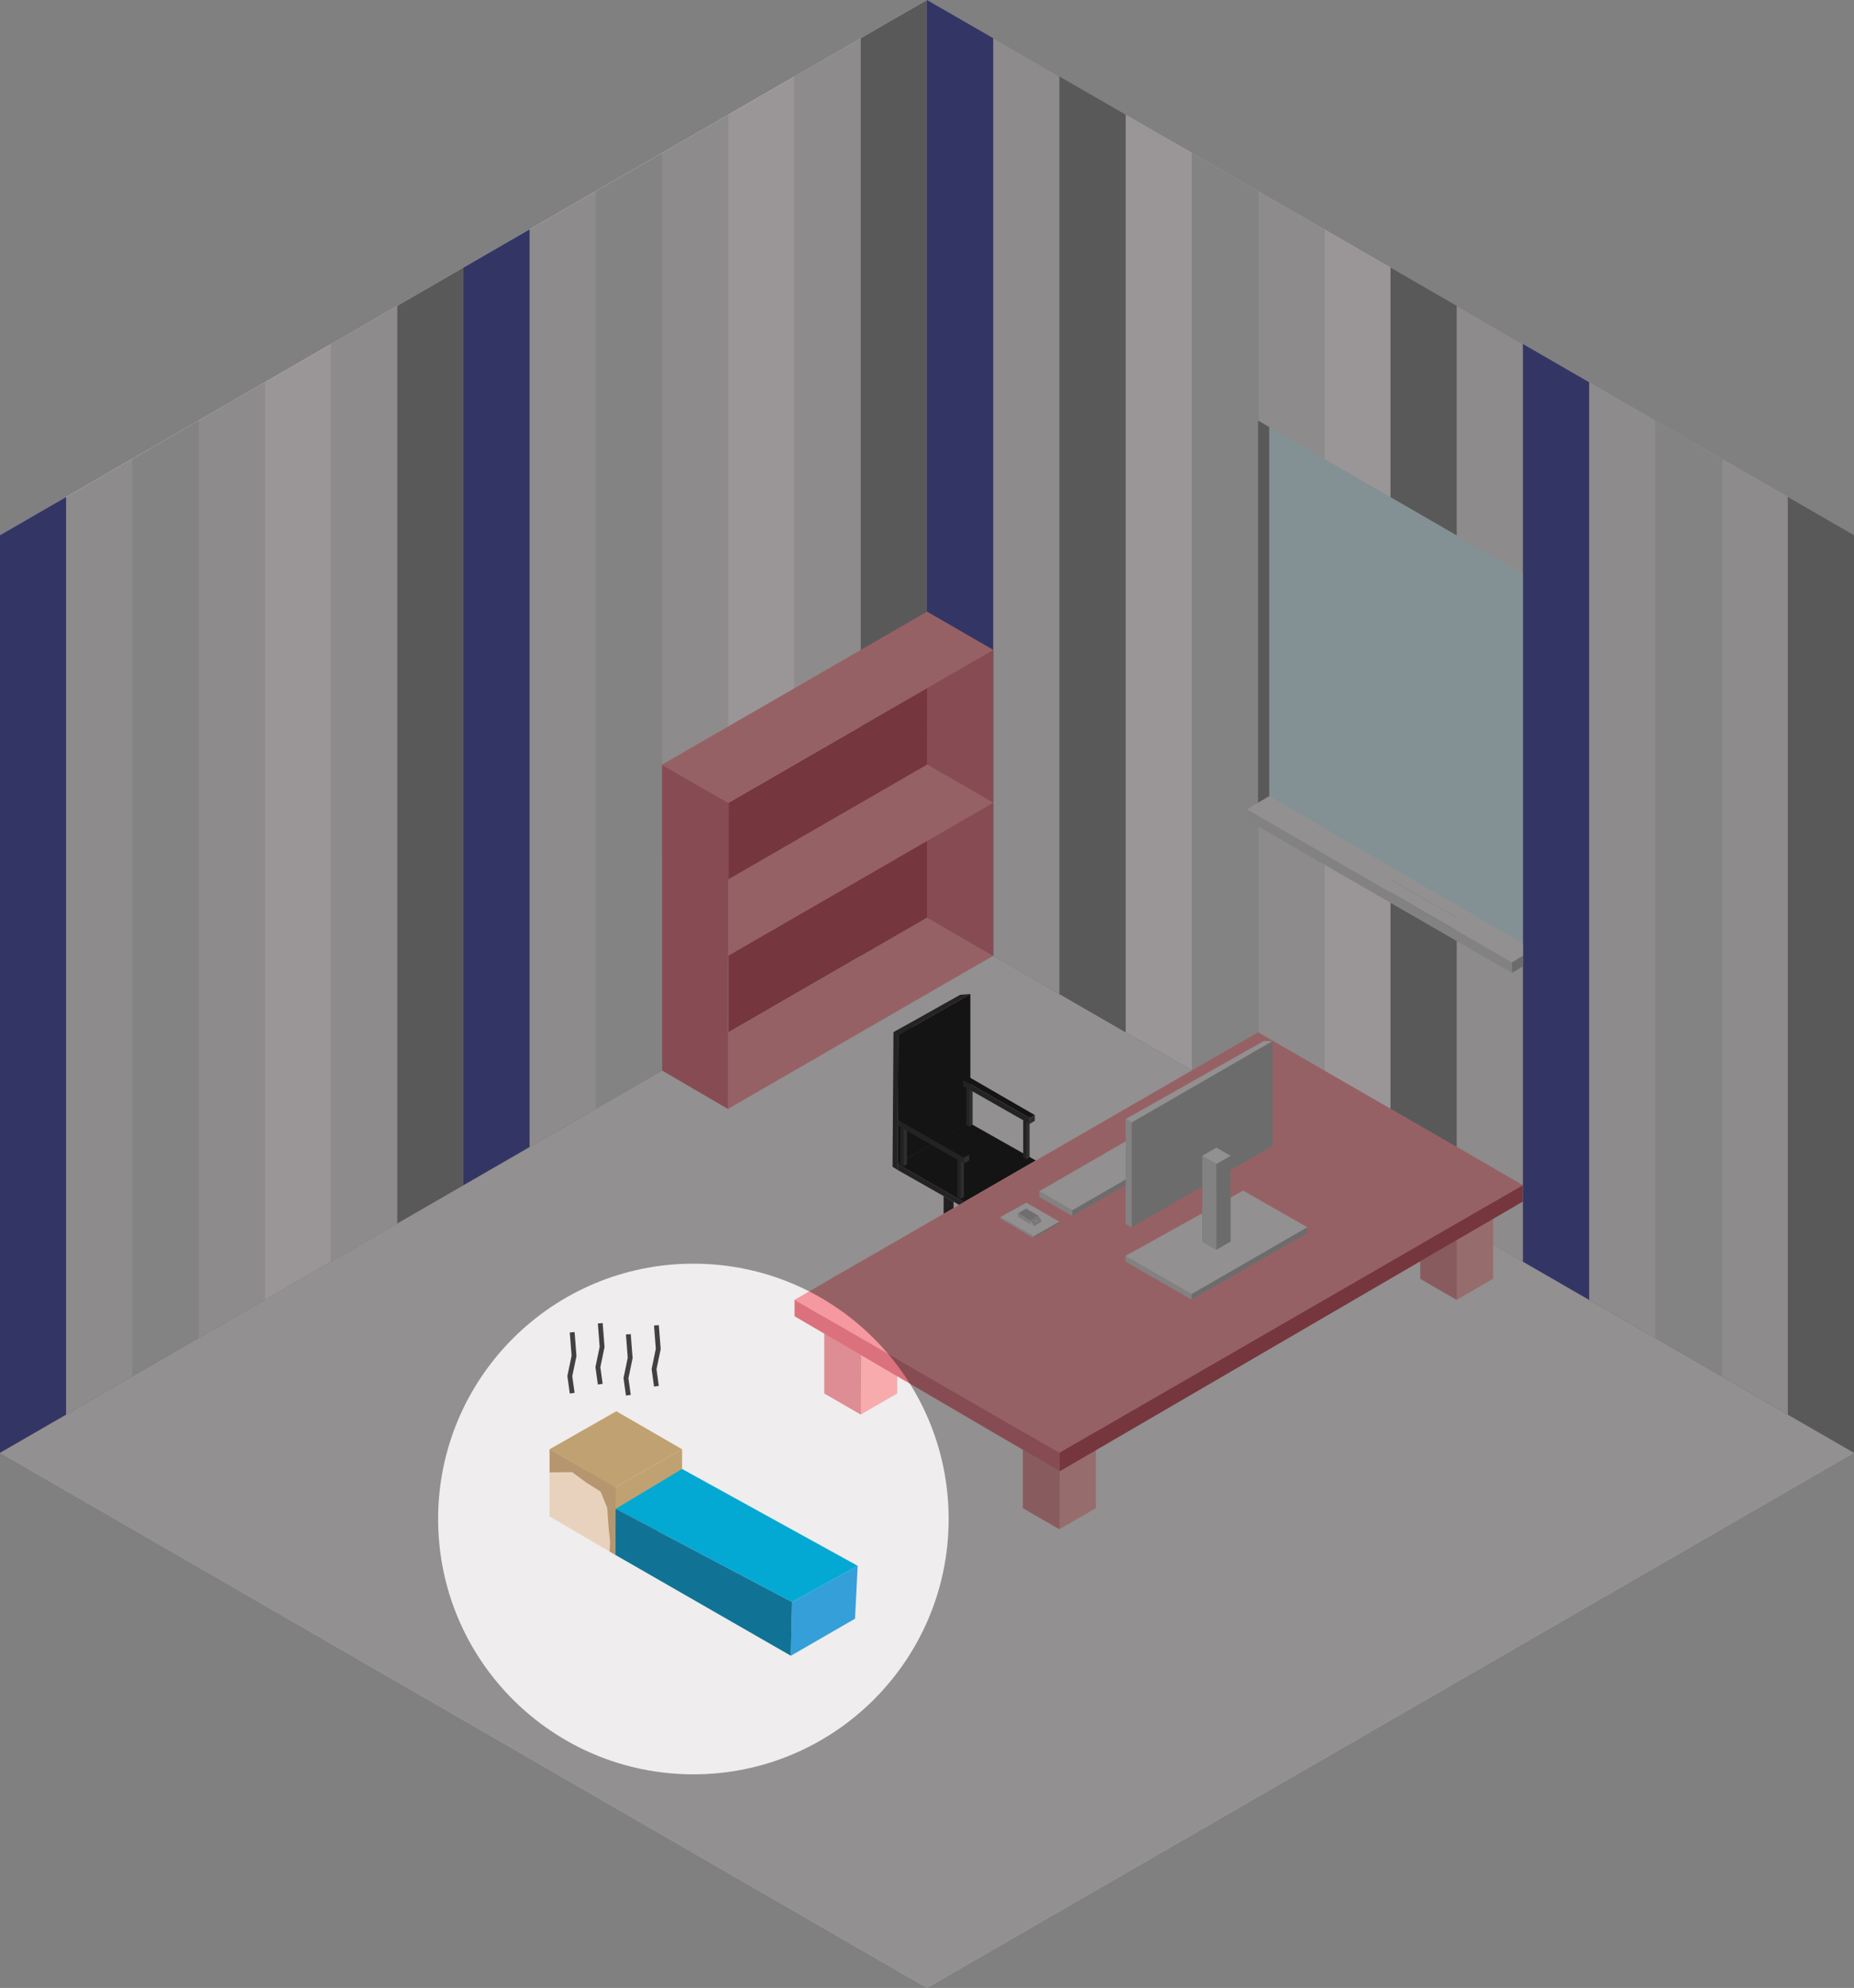 <?xml version="1.0" encoding="UTF-8"?>
<svg id="Layer_2" data-name="Layer 2" xmlns="http://www.w3.org/2000/svg" viewBox="0 0 383.64 411.25">
  <rect x="0" y="0" width="383.64" height="411.25" fill="#808080" stroke="none"/>
  <defs>
    <style>
      .cls-1 {
        fill: #f5989f;
      }

      .cls-2 {
        fill: #f8abad;
      }

      .cls-3 {
        fill: #e9d2bd;
      }

      .cls-4 {
        fill: #e5e5e5;
      }

      .cls-5 {
        fill: #e5e4e3;
      }

      .cls-6 {
        fill: #efeded;
      }

      .cls-7 {
        fill: #fdf7fa;
      }

      .cls-8 {
        fill: #b5966f;
      }

      .cls-9 {
        fill: #c1bfbf;
      }

      .cls-10 {
        fill: #bc4858;
      }

      .cls-11 {
        fill: #bcbcbc;
      }

      .cls-12 {
        fill: #b0aeae;
      }

      .cls-13 {
        fill: #ababab;
      }

      .cls-14 {
        fill: #c0a171;
      }

      .cls-15 {
        fill: #cccccb;
      }

      .cls-16 {
        fill: #d2d2d1;
      }

      .cls-17 {
        fill: #d6d6d6;
      }

      .cls-18 {
        fill: #d3eef6;
      }

      .cls-19 {
        fill: #d3d3d3;
      }

      .cls-20 {
        fill: #db717d;
      }

      .cls-21 {
        fill: #dd8d93;
      }

      .cls-22 {
        fill: #107396;
      }

      .cls-23, .cls-24 {
        fill: #231f20;
      }

      .cls-25 {
        fill: #0b0b0b;
      }

      .cls-26 {
        fill: #41489e;
      }

      .cls-27 {
        fill: #04a9d3;
      }

      .cls-28 {
        fill: #359fd9;
      }

      .cls-29 {
        fill: #898989;
      }

      .cls-30 {
        fill: #262626;
      }

      .cls-31 {
        fill: #3a3a3a;
      }

      .cls-32 {
        fill: none;
        stroke: #414042;
        stroke-miterlimit: 10;
      }

      .cls-24 {
        opacity: .45;
      }
    </style>
  </defs>
  <g id="Grid">
    <polygon class="cls-6" points="0 300.53 191.82 411.25 383.64 300.53 191.82 189.81 0 300.53"/>
    <polygon class="cls-25" points="185.75 240.83 200.79 232.15 200.79 205.63 185.88 214.12 185.75 240.83"/>
    <path class="cls-16" d="M0,300.53V110.72C63.94,73.81,127.88,36.91,191.82,0V189.81L0,300.53Z"/>
    <path class="cls-25" d="M199.46,248.66c-4.57-2.61-9.15-5.22-13.72-7.84,4.91-2.86,9.81-5.72,14.72-8.59,4.63,2.61,9.25,5.22,13.88,7.84-4.96,2.86-9.92,5.72-14.88,8.59Z"/>
    <g>
      <path class="cls-2" d="M170.58,288.27v-22.93c2.51-1.45,5.03-2.9,7.54-4.35l7.54,4.36c0,7.64,0,15.28,0,22.92-2.51,1.45-5.03,2.9-7.54,4.35-2.51-1.45-5.03-2.9-7.54-4.35Z"/>
      <path class="cls-21" d="M178.12,292.62l-7.54-4.35v-12.37c2.54,1.48,5.07,2.97,7.61,4.45-.02,4.09-.05,8.18-.07,12.27Z"/>
    </g>
    <path class="cls-11" d="M383.64,300.53c-.58-63.33-1.15-126.65-1.73-189.98C318.54,73.7,255.18,36.85,191.82,0V189.81l191.82,110.72Z"/>
    <polygon class="cls-29" points="383.64 300.53 369.93 292.62 369.93 102.81 383.64 110.72 383.64 300.53"/>
    <polygon class="cls-5" points="369.93 292.62 356.23 284.71 356.23 94.9 369.93 102.81 369.93 292.62"/>
    <polygon class="cls-17" points="356.23 284.71 342.53 276.81 342.53 87 356.23 94.9 356.23 284.71"/>
    <polygon class="cls-5" points="342.53 276.81 328.83 268.9 328.83 79.09 342.53 87 342.53 276.81"/>
    <polygon class="cls-26" points="328.83 268.9 315.13 260.99 315.13 71.18 328.83 79.09 328.83 268.9"/>
    <polygon class="cls-5" points="315.09 260.99 301.38 253.08 301.39 63.27 315.09 71.18 315.09 260.99"/>
    <polygon class="cls-29" points="301.43 253.08 287.73 245.17 287.73 55.36 301.43 63.27 301.43 253.08"/>
    <polygon class="cls-7" points="287.73 245.17 274.03 237.26 274.03 47.45 287.73 55.36 287.73 245.17"/>
    <polygon class="cls-5" points="274.03 237.26 260.32 229.35 260.32 39.54 274.03 47.45 274.03 237.26"/>
    <polygon class="cls-17" points="260.32 229.35 246.62 221.44 246.62 31.63 260.32 39.54 260.32 229.35"/>
    <polygon class="cls-7" points="246.62 221.44 232.92 213.54 232.92 23.73 246.62 31.63 246.62 221.44"/>
    <polygon class="cls-29" points="232.92 213.54 219.22 205.63 219.22 15.82 232.92 23.73 232.92 213.54"/>
    <polygon class="cls-5" points="219.18 205.63 205.48 197.72 205.48 7.91 219.18 15.82 219.18 205.63"/>
    <polygon class="cls-26" points="205.52 197.72 191.82 189.81 191.82 0 205.52 7.91 205.52 197.72"/>
    <g>
      <path class="cls-2" d="M293.89,264.54v-22.93c2.51-1.45,5.03-2.9,7.54-4.35l7.54,4.36c0,7.64,0,15.28,0,22.92-2.51,1.45-5.03,2.9-7.54,4.35-2.51-1.45-5.03-2.9-7.54-4.35Z"/>
      <path class="cls-21" d="M301.43,268.9l-7.54-4.35v-3.61c2.51-1.46,5.03-2.93,7.54-4.39v12.36Z"/>
    </g>
    <g>
      <path class="cls-2" d="M211.68,312v-22.93c2.51-1.45,5.03-2.9,7.54-4.35l7.54,4.36c0,7.64,0,15.28,0,22.92-2.51,1.45-5.03,2.9-7.54,4.35-2.51-1.45-5.03-2.9-7.54-4.35Z"/>
      <path class="cls-21" d="M219.22,316.35l-7.54-4.35v-12.07c2.53,1.48,5.07,2.96,7.6,4.44-.02,3.99-.04,7.99-.06,11.98Z"/>
    </g>
    <g>
      <polygon class="cls-1" points="164.42 268.9 219.22 300.53 315.13 245.17 260.32 213.54 164.42 268.9"/>
      <path class="cls-20" d="M164.42,268.9v3.4c18.29,10.69,36.58,21.38,54.86,32.07-.02-1.28-.04-2.56-.06-3.84l-54.81-31.64Z"/>
      <polygon class="cls-10" points="315.13 245.17 315.13 248.56 219.28 304.37 219.22 300.53 315.13 245.17"/>
    </g>
    <g>
      <path class="cls-6" d="M221.89,250.4l27.4-15.82c-2.28-1.32-4.56-2.64-6.84-3.96-9.14,5.27-18.27,10.55-27.41,15.82,2.28,1.32,4.57,2.64,6.85,3.95Z"/>
      <path class="cls-19" d="M215.04,246.44c.01,.39,.02,.79,.03,1.18,2.27,1.31,4.54,2.62,6.8,3.93,0-.38,0-.77,.01-1.15l-6.85-3.95Z"/>
      <path class="cls-13" d="M249.3,234.58c0,.38,0,.77,0,1.15-9.14,5.27-18.28,10.55-27.42,15.82,0-.38,0-.77,.01-1.15l27.4-15.82Z"/>
    </g>
    <g>
      <g>
        <path class="cls-19" d="M232.89,259.81c.01,.39,.02,.79,.03,1.18,4.55,2.62,9.1,5.25,13.65,7.87,0-.38,0-.76,.01-1.14-4.57-2.64-9.13-5.28-13.7-7.91Z"/>
        <path class="cls-6" d="M257.25,246.3c-8.12,4.5-16.24,9-24.36,13.51,4.57,2.64,9.13,5.28,13.7,7.91,7.98-4.61,15.96-9.21,23.95-13.82-4.43-2.53-8.86-5.07-13.29-7.6Z"/>
        <path class="cls-13" d="M270.53,253.9c-.01,.4-.03,.81-.04,1.21-7.97,4.58-15.94,9.17-23.92,13.75v-1.14c8-4.61,15.98-9.21,23.96-13.82Z"/>
      </g>
      <g>
        <polygon class="cls-13" points="234.18 253.9 234.18 232.2 263.32 215.37 263.32 237.08 234.18 253.9"/>
        <polygon class="cls-19" points="232.93 253.2 234.18 253.9 234.18 232.2 232.93 231.5 232.93 253.2"/>
        <polygon class="cls-6" points="232.93 231.5 261.49 215.37 263.32 215.37 234.18 232.2 232.93 231.5"/>
      </g>
      <g>
        <path class="cls-13" d="M254.64,247.93c0-2.94,0-5.88,0-8.83-.98-.56-1.95-1.13-2.93-1.69-.98,.56-1.95,1.13-2.93,1.69v8.91s0,0,0,0v8.83c.98,.56,1.95,1.13,2.93,1.69,.98-.56,1.95-1.13,2.93-1.69,0-2.97,0-5.94,0-8.91,0,0,0,0,0,0Z"/>
        <path class="cls-19" d="M251.71,258.53c-.98-.56-1.95-1.13-2.93-1.69,0-5.91,0-11.82,0-17.73,.97,.56,1.94,1.12,2.92,1.68,0,5.92,0,11.83,.01,17.75Z"/>
        <polygon class="cls-6" points="248.78 239.1 251.7 240.78 254.64 239.11 251.71 237.41 248.78 239.1"/>
      </g>
    </g>
    <path class="cls-30" d="M185.75,240.83v1.21l12.71,7.21c.34-.2,.68-.39,1.02-.59-4.57-2.61-9.15-5.22-13.72-7.84Z"/>
    <polygon class="cls-1" points="137.02 221.44 191.82 189.81 205.52 197.72 150.64 229.4 137.02 221.44"/>
    <g>
      <path class="cls-31" d="M199.47,243.68s0,0,0,0c0-.66,0-1.32,0-1.99,0,0,0,0,0,0,0-.66,0-1.31,0-1.97-.22-.13-.44-.25-.65-.38-.22,.13-.44,.25-.65,.38v1.99s0,0,0,0v1.92s0,0,0,0v1.99s0,0,0,0v1.97c.22,.13,.44,.25,.65,.38,.22-.13,.44-.25,.65-.38,0-.66,0-1.32,0-1.99,0,0,0,0,0,0,0-.64,0-1.28,0-1.92Z"/>
      <path class="cls-30" d="M198.81,244.06c0-1.32,0-2.64,0-3.96l-.65-.37c0,1.3,0,2.61,0,3.91,0,0,0,0,0,0,0,1.32,0,2.64,0,3.96,.22,.13,.44,.25,.65,.38,0-1.3,0-2.61,0-3.91h0Z"/>
    </g>
    <path class="cls-20" d="M205.52,134.46c0,21.09,0,42.17,0,63.26l-13.7-7.91c0-21.09,0-42.18,0-63.26,4.57,2.64,9.13,5.28,13.7,7.91Z"/>
    <g>
      <path class="cls-31" d="M187.68,236.92s0,0,0,0c0-.66,0-1.32,0-1.99,0,0,0,0,0,0,0-.66,0-1.31,0-1.97-.22-.13-.44-.25-.65-.38-.22,.13-.44,.25-.65,.38v1.99s0,0,0,0v1.92s0,0,0,0v1.99s0,0,0,0v1.97c.22,.13,.44,.25,.65,.38,.22-.13,.44-.25,.65-.38,0-.66,0-1.32,0-1.99,0,0,0,0,0,0,0-.64,0-1.28,0-1.92Z"/>
      <path class="cls-30" d="M187.03,237.29c0-1.32,0-2.64,0-3.96l-.65-.37c0,1.3,0,2.61,0,3.91,0,0,0,0,0,0,0,1.32,0,2.64,0,3.96,.22,.13,.44,.25,.65,.38,0-1.3,0-2.61,0-3.91h0Z"/>
    </g>
    <g>
      <path class="cls-30" d="M185.75,231.64l13.72,7.84c0,.4,0,.79,0,1.19-4.57-2.6-9.15-5.21-13.72-7.81v-1.21Z"/>
      <path class="cls-25" d="M200.55,238.85c-.36,.21-.72,.42-1.08,.62l-13.72-7.84c.38-.22,.76-.45,1.14-.67,4.55,2.63,9.11,5.26,13.66,7.89Z"/>
      <polygon class="cls-31" points="199.47 240.66 200.55 240.06 200.55 238.85 199.47 239.48 199.47 240.66"/>
    </g>
    <path class="cls-30" d="M185.75,242.04l-1.06-.67,.19-27.83c.33,.2,.67,.39,1,.59-.04,9.3-.09,18.61-.13,27.91Z"/>
    <path class="cls-25" d="M184.88,213.54l3.82-2.06c0,.38,0,.77,0,1.15-.94,.5-1.88,1-2.82,1.5l-1-.59Z"/>
    <g>
      <path class="cls-6" d="M213.9,255.78c1.77-1.01,3.54-2.02,5.32-3.03-2.28-1.32-4.56-2.64-6.84-3.96-1.79,1-3.58,1.99-5.38,2.99,2.3,1.33,4.6,2.67,6.91,4Z"/>
      <path class="cls-19" d="M207,251.77c0,.11,0,.22,0,.33,2.3,1.35,4.6,2.69,6.9,4.04v-.37c-2.3-1.33-4.6-2.67-6.91-4Z"/>
      <path class="cls-13" d="M219.22,252.74c0,.11,0,.22,0,.33-1.77,1.02-3.54,2.05-5.32,3.07v-.37c1.77-1.01,3.54-2.02,5.32-3.03Z"/>
    </g>
    <polygon class="cls-26" points="0 300.53 13.7 292.62 13.7 102.81 0 110.72 0 300.53"/>
    <polygon class="cls-5" points="13.7 292.62 27.4 284.71 27.4 94.9 13.7 102.81 13.7 292.62"/>
    <polygon class="cls-17" points="27.4 284.71 41.11 276.81 41.11 87 27.4 94.9 27.4 284.71"/>
    <polygon class="cls-5" points="41.11 276.81 54.81 268.9 54.81 79.09 41.11 87 41.11 276.81"/>
    <polygon class="cls-7" points="54.81 268.9 68.51 260.99 68.51 71.18 54.81 79.09 54.81 268.9"/>
    <polygon class="cls-5" points="68.55 260.99 82.25 253.08 82.25 63.27 68.55 71.18 68.55 260.99"/>
    <polygon class="cls-29" points="82.21 253.08 95.91 245.17 95.91 55.36 82.21 63.27 82.21 253.08"/>
    <polygon class="cls-26" points="95.91 245.17 109.61 237.26 109.61 47.45 95.91 55.36 95.91 245.17"/>
    <polygon class="cls-5" points="109.61 237.26 123.31 229.35 123.31 39.54 109.61 47.45 109.61 237.26"/>
    <polygon class="cls-17" points="123.31 229.35 137.02 221.44 137.01 31.63 123.31 39.54 123.31 229.35"/>
    <polygon class="cls-5" points="137.02 221.44 150.72 213.54 150.72 23.73 137.02 31.63 137.02 221.44"/>
    <polygon class="cls-7" points="150.71 213.54 164.42 205.63 164.42 15.82 150.71 23.73 150.71 213.54"/>
    <polygon class="cls-5" points="164.46 205.63 178.16 197.72 178.16 7.91 164.46 15.82 164.46 205.63"/>
    <polygon class="cls-29" points="178.12 197.72 191.82 189.81 191.82 0 178.12 7.91 178.12 197.72"/>
    <polygon class="cls-10" points="150.72 166.08 191.84 142.37 191.82 189.81 150.72 213.54 150.72 166.08"/>
    <polygon class="cls-18" points="315.09 118.66 315.09 197.74 260.32 166.08 260.32 87 315.09 118.66"/>
    <polygon class="cls-6" points="260.32 166.08 258.01 167.43 312.83 199.1 315.09 197.74 260.32 166.08"/>
    <path class="cls-19" d="M258.01,167.43c.01,.73,.02,1.46,.03,2.2,18.27,10.55,36.54,21.09,54.81,31.64,0-.72,0-1.44,.01-2.16-18.28-10.56-36.57-21.11-54.85-31.67Z"/>
    <polygon class="cls-13" points="315.09 197.74 312.86 199.1 312.85 201.26 315.09 199.95 315.09 197.74"/>
    <path class="cls-6" d="M262.64,164.7l-2.32,1.35,54.82,31.67c0-.84-.01-1.68-.02-2.53-17.5-10.16-34.99-20.33-52.49-30.49Z"/>
    <polygon class="cls-29" points="262.64 164.7 260.32 166.05 260.32 87 262.64 88.34 262.64 164.7"/>
    <g>
      <path class="cls-9" d="M213.97,253.69c.54-.33,1.07-.66,1.61-1-.24-.4-.48-.81-.71-1.21-.54,.35-1.09,.7-1.63,1.05,.24,.39,.49,.77,.73,1.16Z"/>
      <path class="cls-12" d="M213.24,252.53l-2.6-1.51,1.68-1.01c.85,.49,1.7,.98,2.55,1.47-.54,.35-1.09,.7-1.63,1.05Z"/>
      <polygon class="cls-15" points="210.64 251.01 210.64 251.75 213.24 253.29 213.24 252.53 210.64 251.01"/>
      <polygon class="cls-4" points="213.24 253.29 213.97 253.69 213.24 252.53 213.24 253.29"/>
      <path class="cls-4" d="M214.36,252.28l-.17,.11,.25,.4c.06-.04,.12-.07,.17-.11-.09-.13-.17-.26-.26-.39Z"/>
    </g>
    <path class="cls-1" d="M136.99,158.19l54.83-31.65c4.57,2.64,9.14,5.28,13.71,7.92-18.27,10.54-36.54,21.08-54.81,31.63l-13.73-7.9Z"/>
    <polygon class="cls-1" points="137.06 189.79 191.86 158.15 205.56 166.06 150.68 197.74 137.06 189.79"/>
    <path class="cls-20" d="M136.99,158.19c0,21.09,.02,42.17,.02,63.26l13.62,7.95c.03-21.1,.05-42.21,.08-63.31-4.58-2.63-9.15-5.27-13.73-7.9Z"/>
    <g>
      <path class="cls-31" d="M213.05,235.51s0,0,0,0c0-.66,0-1.32,0-1.99,0,0,0,0,0,0,0-.66,0-1.31,0-1.97-.22-.13-.44-.25-.65-.38-.22,.13-.44,.25-.65,.38v1.99s0,0,0,0v1.92s0,0,0,0v1.99s0,0,0,0v1.97c.22,.13,.44,.25,.65,.38,.22-.13,.44-.25,.65-.38,0-.66,0-1.32,0-1.99,0,0,0,0,0,0,0-.64,0-1.28,0-1.92Z"/>
      <path class="cls-30" d="M212.39,235.89c0-1.32,0-2.64,0-3.96l-.65-.37c0,1.3,0,2.61,0,3.91,0,0,0,0,0,0,0,1.32,0,2.64,0,3.96,.22,.13,.44,.25,.65,.38,0-1.3,0-2.61,0-3.91h0Z"/>
    </g>
    <g>
      <path class="cls-31" d="M201.26,228.75s0,0,0,0c0-.66,0-1.32,0-1.99,0,0,0,0,0,0,0-.66,0-1.31,0-1.97-.22-.13-.44-.25-.65-.38-.22,.13-.44,.25-.65,.38v1.99s0,0,0,0v1.92s0,0,0,0v1.99s0,0,0,0v1.97c.22,.13,.44,.25,.65,.38,.22-.13,.44-.25,.65-.38,0-.66,0-1.32,0-1.99,0,0,0,0,0,0,0-.64,0-1.28,0-1.92Z"/>
      <path class="cls-30" d="M200.6,229.12c0-1.32,0-2.64,0-3.96l-.65-.37c0,1.3,0,2.61,0,3.91,0,0,0,0,0,0,0,1.32,0,2.64,0,3.96,.22,.13,.44,.25,.65,.38,0-1.3,0-2.61,0-3.91h0Z"/>
    </g>
    <g>
      <path class="cls-30" d="M199.33,223.47l13.72,7.84c0,.4,0,.79,0,1.19-4.57-2.6-9.15-5.21-13.72-7.81v-1.21Z"/>
      <path class="cls-25" d="M214.13,230.68c-.36,.21-.72,.42-1.08,.62l-13.72-7.84c.38-.22,.76-.45,1.14-.67,4.55,2.63,9.11,5.26,13.66,7.89Z"/>
      <polygon class="cls-31" points="213.05 232.5 214.13 231.89 214.13 230.68 213.05 231.31 213.05 232.5"/>
    </g>
    <path class="cls-30" d="M184.88,213.54l1,.59,14.91-8.5c-.7,.05-1.4,.1-2.1,.16-4.6,2.58-9.21,5.17-13.81,7.75Z"/>
    <path class="cls-23" d="M195.26,247.44v3.65c.69-.4,1.37-.79,2.06-1.19,0-.43,0-.87-.01-1.3-.68-.39-1.36-.78-2.05-1.17Z"/>
    <g>
      <g>
        <polygon class="cls-3" points="127.33 321.67 113.73 313.71 113.73 299.81 127.33 307.66 127.33 321.67"/>
        <polygon class="cls-14" points="113.73 299.81 127.53 291.95 141.14 299.81 127.33 307.66 113.73 299.81"/>
        <polygon class="cls-14" points="141.14 299.81 141.14 313.71 127.33 321.67 127.33 307.66 141.14 299.81"/>
        <path class="cls-8" d="M125.64,311.91c-.45-1.11-.91-2.23-1.36-3.34-.99-.62-1.97-1.24-2.96-1.86-.98-.72-1.95-1.44-2.93-2.17l-4.66,.06v-4.79c4.56,2.62,9.12,5.23,13.68,7.85-.03,4.67-.05,9.34-.08,14.01-.39-.23-.79-.46-1.18-.69,.03-.67,.06-1.35,.09-2.02-.11-1.11-.22-2.21-.33-3.32-.09-1.25-.18-2.49-.27-3.74Z"/>
      </g>
      <g>
        <path class="cls-28" d="M177.47,323.93c-4.53,2.5-9.05,5-13.58,7.49-.08,3.7-.16,7.41-.24,11.11,4.43-2.56,8.85-5.11,13.28-7.67,.18-3.65,.36-7.29,.54-10.94Z"/>
        <path class="cls-27" d="M177.47,323.93c-4.53,2.5-9.05,5-13.58,7.49-12.17-6.43-24.33-12.85-36.5-19.28,4.58-2.75,9.16-5.5,13.75-8.25,12.11,6.68,24.22,13.36,36.33,20.03Z"/>
        <path class="cls-22" d="M127.39,312.14c-.02,3.18-.04,6.35-.05,9.53,12.1,6.95,24.21,13.91,36.31,20.86l.24-11.11c-12.17-6.43-24.33-12.85-36.5-19.28Z"/>
      </g>
      <g>
        <path class="cls-32" d="M118.4,288.21c-.16-1.18-.33-2.36-.49-3.53,.29-1.39,.58-2.79,.87-4.18-.13-1.63-.25-3.26-.38-4.89"/>
        <path class="cls-32" d="M124.21,286.35c-.16-1.18-.33-2.36-.49-3.53l.87-4.18c-.13-1.63-.25-3.26-.38-4.89"/>
        <path class="cls-32" d="M130.02,288.63c-.16-1.18-.33-2.36-.49-3.53,.29-1.39,.58-2.79,.87-4.18-.13-1.63-.25-3.26-.38-4.89"/>
        <path class="cls-32" d="M135.83,286.77c-.16-1.18-.33-2.36-.49-3.53l.87-4.18c-.13-1.63-.25-3.26-.38-4.89"/>
      </g>
    </g>
    <path class="cls-24" d="M191.82,0L0,110.72v189.81c63.94,36.91,127.88,73.81,191.82,110.72,63.94-36.91,127.88-73.81,191.82-110.72,0-63.27,0-126.54,0-189.81C319.7,73.81,255.76,36.91,191.82,0Zm-48.34,367.06c-29.17,0-52.82-23.65-52.82-52.82s23.65-52.82,52.82-52.82,52.82,23.65,52.82,52.82-23.65,52.82-52.82,52.82Z"/>
  </g>
</svg>